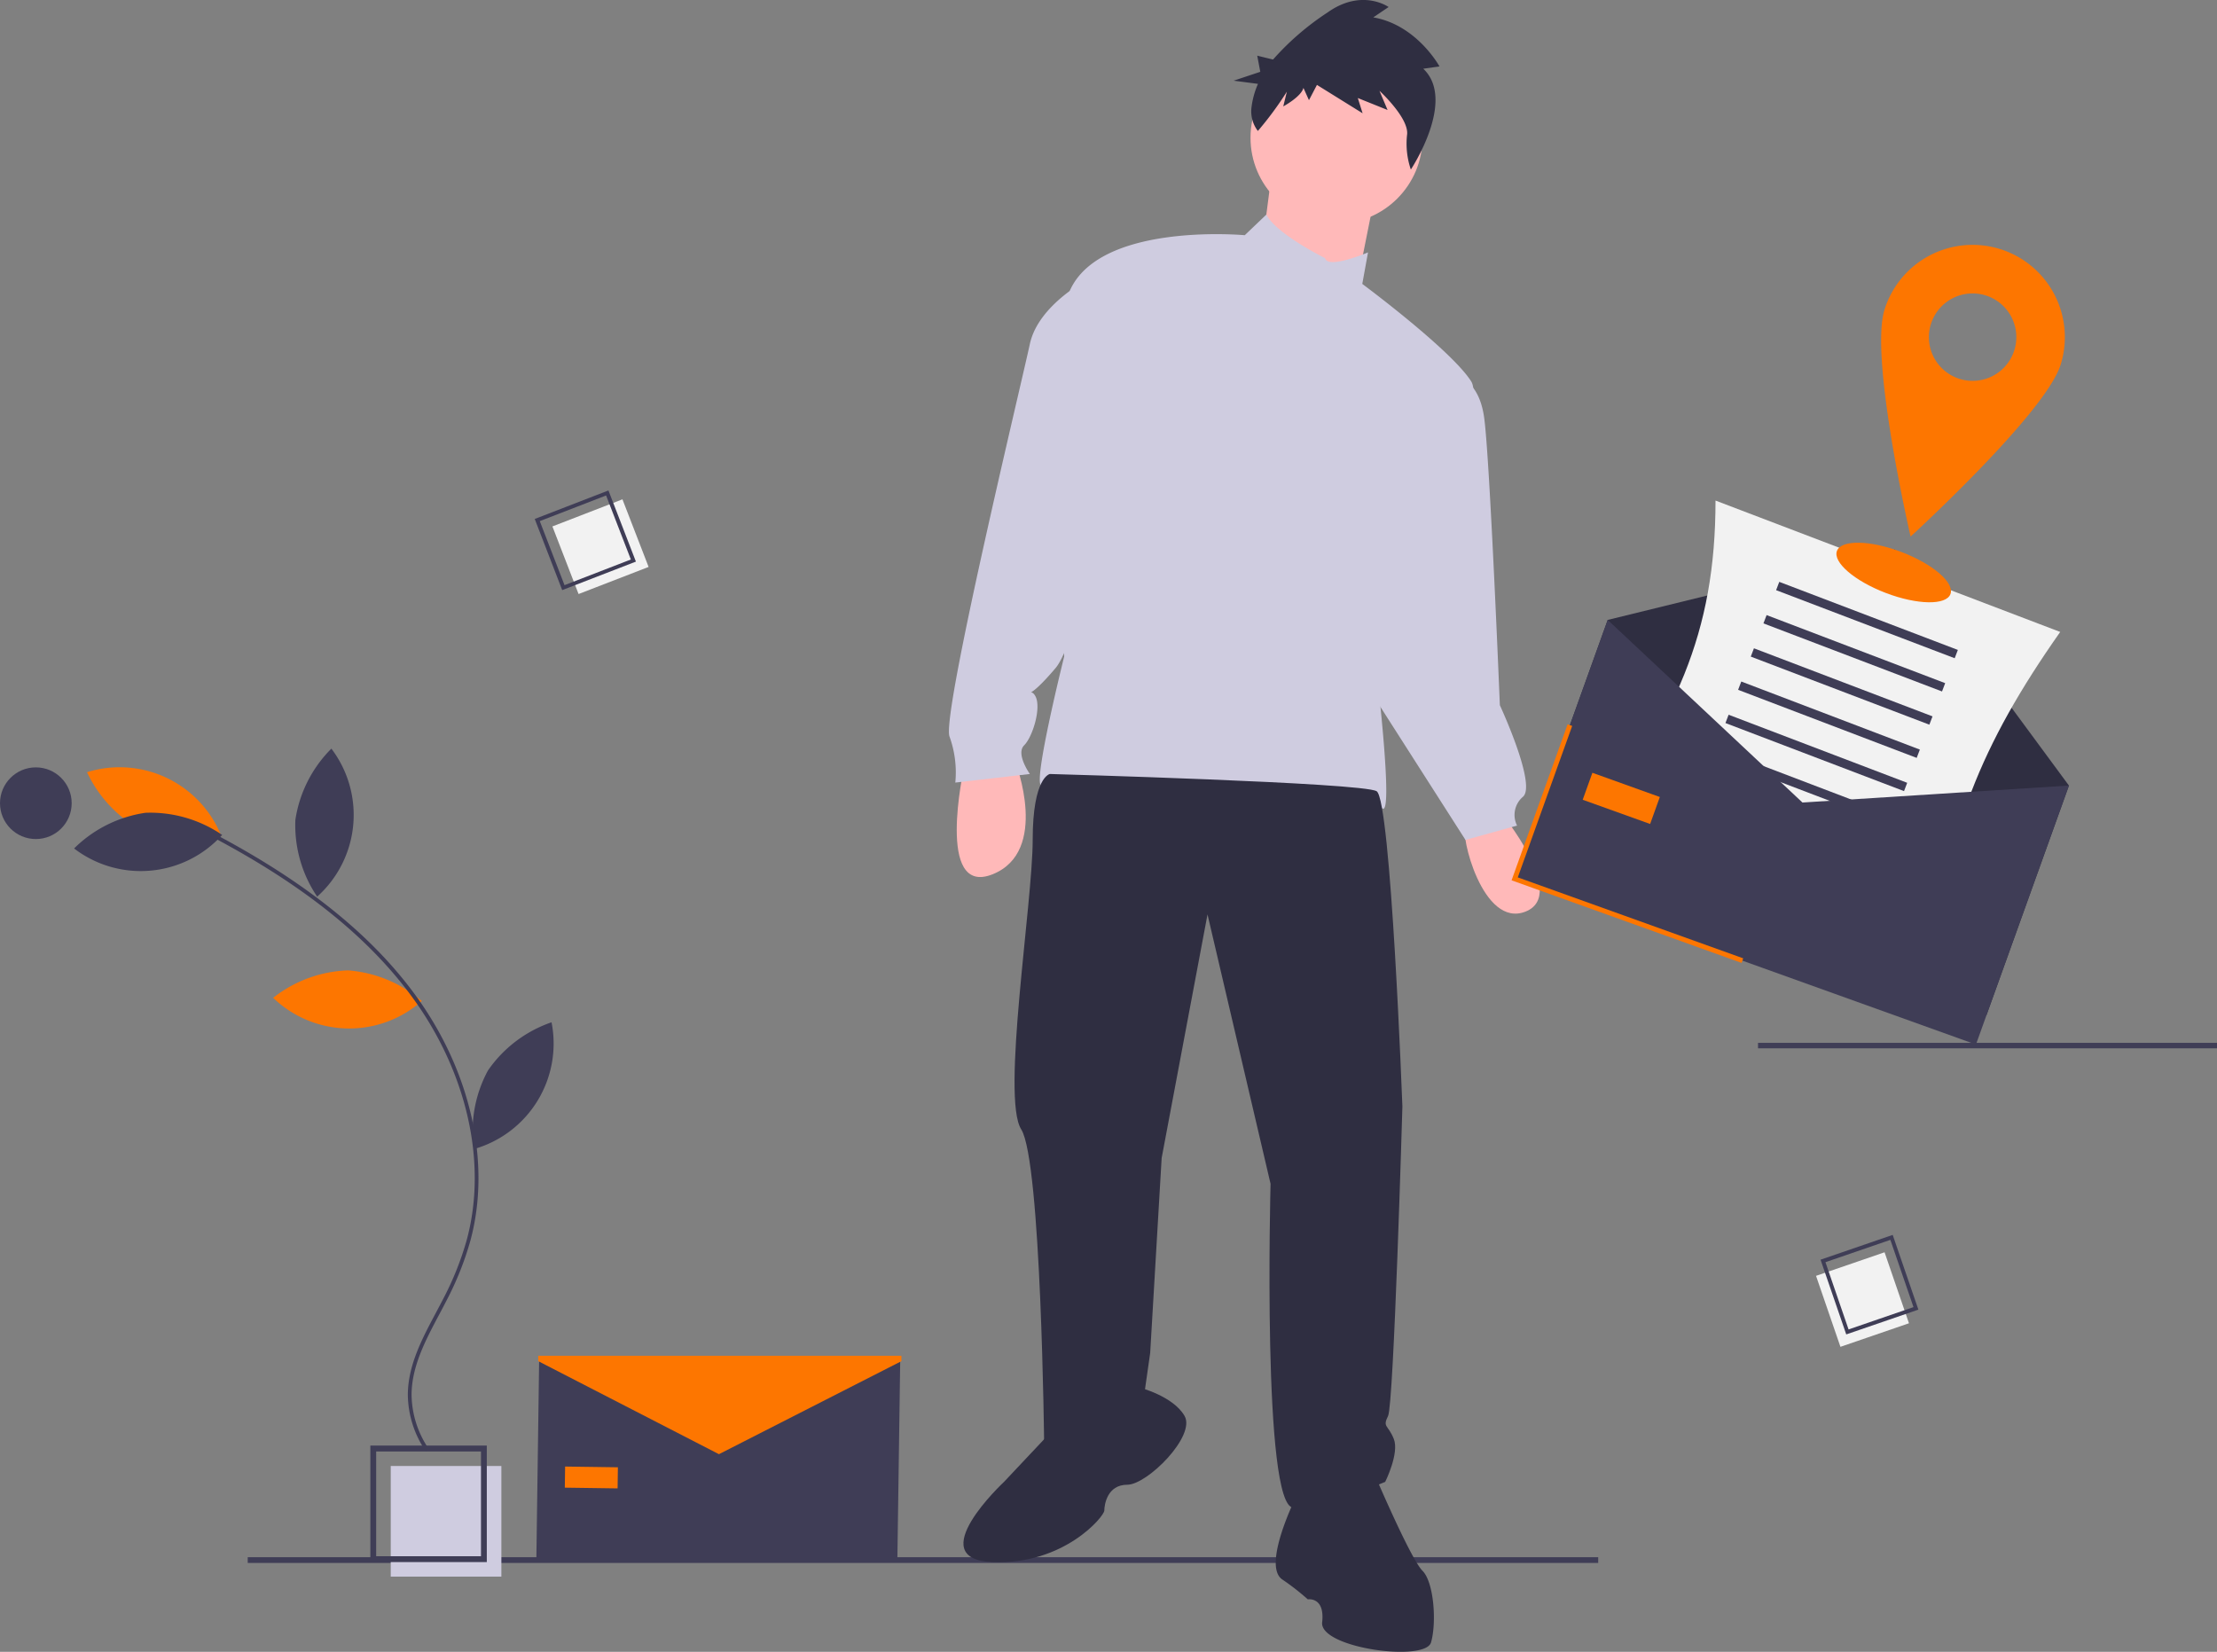 <svg xmlns="http://www.w3.org/2000/svg" width="225.991" height="168.389" viewBox="0 0 225.991 168.389">
    <rect x="0" y="0" width="225.991" height="168.389" fill="#808080" stroke="none"/>
    <defs>
        <style>
            .cls-1{fill:#3f3d56}.cls-2{fill:#ffb9b9}.cls-3{fill:#cfcce0}.cls-4{fill:#2f2e41}.cls-5{fill:#f2f2f2}.cls-6{fill:#fd7600}
        </style>
    </defs>
    <g id="Group_462">
        <path id="Rectangle_271" d="M0 0H137.663V0.585H0z" class="cls-1" transform="translate(25.251 158.745)"/>
        <path id="Path_684" d="M538.237 424.485s-2.921 13.147 2.922 10.81S543.5 423.9 543.5 423.9z" class="cls-2" transform="translate(-439.981 -346.167)"/>
        <path id="Path_685" d="M750.228 443.964s7.012 8.472 2.629 10.225-6.719-7.888-6.135-8.765 3.506-1.46 3.506-1.46z" class="cls-2" transform="translate(-597.339 -361.264)"/>
        <circle id="Ellipse_152" cx="8.765" cy="8.765" r="8.765" class="cls-2" transform="translate(127.472 5.279)"/>
        <path id="Path_686" d="M520.237 70.3l-1.169 9.057 9.641 3.506 2.045-10.225z" class="cls-2" transform="translate(-390.574 -52.901)"/>
        <path id="Path_687" d="M600.785 202.7s-4.953-2.445-5.982-4.436l-2.2 2.1s-15.776-1.461-18.114 6.427-.292 36.519-.292 36.519-3.214 12.855-2.337 13.147a46.17 46.17 0 0 0 26.878 2.629s6.72-1.169 7.888-.292-.584-14.023-.584-14.023 11.686-26.294 9.641-29.508-11.1-9.933-11.1-9.933l.584-3.214s-4.09 1.754-4.382.584z" class="cls-3" transform="translate(-465.718 -176.387)"/>
        <path id="Path_688" d="M548.672 224.447s-5.259 2.629-6.135 6.72-9.057 37.98-8.18 40.025a10.759 10.759 0 0 1 .584 4.674l7.6-.876s-1.461-2.045-.584-2.922 1.753-3.8 1.169-4.967-1.169.876 2.045-2.922 10.513-38.563 3.501-39.732z" class="cls-3" transform="translate(-437.561 -196.088)"/>
        <path id="Path_689" d="M711.189 264.574s2.483.146 3.068 4.236 1.607 29.362 1.607 29.362 3.8 8.18 2.337 9.349a2.425 2.425 0 0 0-.584 2.922l-5.259 1.461-11.394-17.821z" class="cls-3" transform="translate(-562.975 -226.282)"/>
        <path id="Path_690" d="M564.913 428.622s-1.753.292-1.753 6.72-3.214 26.294-1.169 29.508 2.337 32.137 2.337 32.137 5.551 2.337 10.225-5.259l.584-4.09 1.169-19.867 4.674-24.833 6.427 27.463s-.877 33.014 2.337 33.014 9.349-2.629 9.349-2.629 1.461-2.922.876-4.382-1.169-1.169-.584-2.337 1.461-31.553 1.461-31.553-1.169-31.261-2.629-32.137-33.304-1.755-33.304-1.755z" class="cls-4" transform="translate(-457.892 -349.72)"/>
        <path id="Path_691" d="M549.078 685.859l-4.675 4.967s-8.472 7.888-1.169 8.18 11.394-4.675 11.394-5.259.292-2.629 2.337-2.629 7.012-4.967 5.843-7.012-4.675-2.922-4.675-2.922z" class="cls-4" transform="translate(-442.058 -539.761)"/>
        <path id="Path_692" d="M670.973 716.094s-3.506 7.012-1.461 8.473a24.577 24.577 0 0 1 2.629 2.045s1.753-.292 1.461 2.337 10.518 4.09 11.1 2.045.292-6.135-.876-7.3-4.674-9.349-4.674-9.349-3.797-4.386-8.179 1.749z" class="cls-4" transform="translate(-538.827 -563.569)"/>
        <path id="Path_693" d="M670.866 116.892l1.651-.235s-2.3-4.231-6.747-5l1.562-1.054s-2.714-1.939-6.221.553a27.478 27.478 0 0 0-5.559 4.8l-1.611-.394.31 1.644-2.714.905 2.48.324a8.515 8.515 0 0 0-.666 2.439 3.27 3.27 0 0 0 .655 2.362 34.374 34.374 0 0 0 2.956-4.007l-.368 1.505s1.835-.987 2.056-1.89l.563 1.254.815-1.556 4.654 2.892-.489-1.555 3.034 1.22-.826-1.956s3.077 2.826 2.809 4.515a8.183 8.183 0 0 0 .389 3.512s4.68-7.052 1.267-10.278z" class="cls-4" transform="translate(-525.784 -109.886)"/>
        <path id="Rectangle_272" d="M0 0H46.786V0.56H0z" class="cls-1" transform="translate(179.205 106.309)"/>
        <path id="Rectangle_273" d="M0 0H11.278V11.278H0z" class="cls-3" transform="translate(39.83 149.446)"/>
        <path id="Path_694" d="M307.915 717.073h-11.871V705.2h11.871zm-11.278-.594h10.684V705.8h-10.683z" class="cls-1" transform="translate(-258.292 -557.833)"/>
        <path id="Rectangle_274" d="M0 0H7.652V7.387H0z" class="cls-5" transform="matrix(.933 -.361 .361 .933 56.31 53.665)"/>
        <path id="Path_695" d="M374.031 319.114l-7.513 2.906-2.8-7.253 7.513-2.906zm-7.277 2.4l6.762-2.615-2.524-6.527-6.761 2.615z" class="cls-1" transform="translate(-309.209 -261.863)"/>
        <path id="Rectangle_275" d="M0 0H7.652V7.387H0z" class="cls-5" transform="rotate(71.027 6.61 198.423)"/>
        <path id="Path_696" d="M895.829 628.568l-2.619-7.617 7.354-2.528 2.619 7.617zm-2.12-7.363l2.357 6.856 6.618-2.276-2.357-6.856z" class="cls-1" transform="translate(-707.631 -492.535)"/>
        <path id="Path_697" d="M263.657 509.5a12.986 12.986 0 0 1 7.513 3.122 11.18 11.18 0 0 1-15.153-.325 12.986 12.986 0 0 1 7.64-2.797z" class="cls-6" transform="translate(-228.173 -410.576)"/>
        <path id="Path_698" d="M184.952 432.568a12.986 12.986 0 0 0 8.115.578 11.18 11.18 0 0 0-13.69-6.5 12.986 12.986 0 0 0 5.575 5.922z" class="cls-6" transform="translate(-170.505 -347.926)"/>
        <path id="Path_699" d="M181.329 444.483a12.986 12.986 0 0 1 7.816 2.258 11.181 11.181 0 0 1-15.094 1.379 12.986 12.986 0 0 1 7.278-3.637z" class="cls-1" transform="translate(-166.498 -361.626)"/>
        <path id="Path_700" d="M265.044 425.441a12.986 12.986 0 0 0 2.223 7.826 11.18 11.18 0 0 0 1.447-15.087 12.986 12.986 0 0 0-3.67 7.261z" class="cls-1" transform="translate(-234.935 -341.862)"/>
        <path id="Path_701" d="M339.727 535.789a12.986 12.986 0 0 0-1.434 8.009 11.18 11.18 0 0 0 7.917-12.925 12.985 12.985 0 0 0-6.483 4.916z" class="cls-1" transform="translate(-289.988 -426.659)"/>
        <path id="Path_702" d="M252.992 516.274l.319-.215a9.98 9.98 0 0 1-1.762-5.535c.009-2.895 1.431-5.572 2.806-8.162.255-.481.51-.96.754-1.438a31.4 31.4 0 0 0 2.442-6.131c2.133-7.926.033-17.278-5.617-25.016-4.482-6.138-11.164-11.506-20.427-16.41l-.18.34c9.21 4.876 15.849 10.206 20.3 16.3 5.582 7.645 7.66 16.874 5.557 24.689a31.028 31.028 0 0 1-2.413 6.056c-.244.477-.5.954-.752 1.433-1.4 2.631-2.842 5.351-2.851 8.341a10.369 10.369 0 0 0 1.824 5.748z" class="cls-1" transform="translate(-209.595 -368.339)"/>
        <circle id="Ellipse_153" cx="3.653" cy="3.653" r="3.653" class="cls-1" transform="translate(0 78.228)"/>
        <path id="Path_703" d="M675.127 273.731l-47.018-16.887 8.394-23.372 29.276-7.18 17.742 24.067z" class="cls-4" transform="translate(-472.622 -170.275)"/>
        <path id="Path_704" d="M831.772 363.818l-35.137-13.394c9.122-12.218 13.2-20.837 13.2-34.4l35.137 13.394c-8.16 11.596-11.572 20.313-13.2 34.4z" class="cls-5" transform="translate(-634.963 -264.996)"/>
        <path id="Rectangle_276" d="M0 0H19.481V0.906H0z" class="cls-1" transform="rotate(20.866 -70.386 522.167)"/>
        <path id="Rectangle_277" d="M0 0H19.481V0.906H0z" class="cls-1" transform="rotate(20.866 -80.229 520.354)"/>
        <path id="Rectangle_278" d="M0 0H19.481V0.906H0z" class="cls-1" transform="rotate(20.866 -90.069 518.542)"/>
        <path id="Rectangle_279" d="M0 0H19.481V0.906H0z" class="cls-1" transform="rotate(20.866 -99.911 516.73)"/>
        <path id="Rectangle_280" d="M0 0H19.481V0.906H0z" class="cls-1" transform="rotate(20.866 -109.752 514.917)"/>
        <path id="Rectangle_281" d="M0 0H19.481V0.906H0z" class="cls-1" transform="rotate(20.866 -119.594 513.105)"/>
        <path id="Rectangle_282" d="M0 0H19.481V0.906H0z" class="cls-1" transform="rotate(20.866 -129.437 511.293)"/>
        <path id="Rectangle_283" d="M0 0H19.481V0.906H0z" class="cls-1" transform="rotate(20.866 -139.277 509.48)"/>
        <path id="Path_705" d="M670.739 298.579l-47.018-16.887 9.48-26.4 19.855 18.617 27.163-1.73z" class="cls-1" transform="translate(-469.32 -192.098)"/>
        <path id="Path_706" d="M645.886 322.6l-23.444-8.42 5.712-15.906.466.167-5.545 15.439 22.978 8.253z" class="cls-6" transform="translate(-468.358 -224.439)"/>
        <path id="Rectangle_284" d="M0 0H7.304V2.922H0z" class="cls-6" transform="rotate(19.756 -145.044 505.475)"/>
        <path id="Path_707" d="M257.664 579.255l-36.8-.019.289-20.659 18.288 8.22 18.511-7.705z" class="cls-1" transform="translate(-166.19 -420.302)"/>
        <path id="Rectangle_285" d="M0 0H5.381V2.152H0z" class="cls-6" transform="rotate(.801 -10665.02 4195.188)"/>
        <path id="Path_708" d="M258.66 558.878l-18.6 9.483-18.419-9.483v-.547h37.019z" class="cls-6" transform="translate(-166.774 -420.118)"/>
        <ellipse id="Ellipse_154" cx="2.235" cy="6.189" class="cls-6" rx="2.235" ry="6.189" transform="rotate(-69.134 135.496 -106.185)"/>
        <path id="Path_709" d="M930.277 211.142a9.407 9.407 0 0 0-11.776 6.189c-1.543 4.961 2.661 23.122 2.661 23.122s13.761-12.575 15.3-17.536a9.407 9.407 0 0 0-6.185-11.775zm-4.116 13.237a4.456 4.456 0 1 1 5.578-2.932 4.456 4.456 0 0 1-5.578 2.932z" class="cls-6" transform="translate(-726.405 -185.755)"/>
    </g>
</svg>
